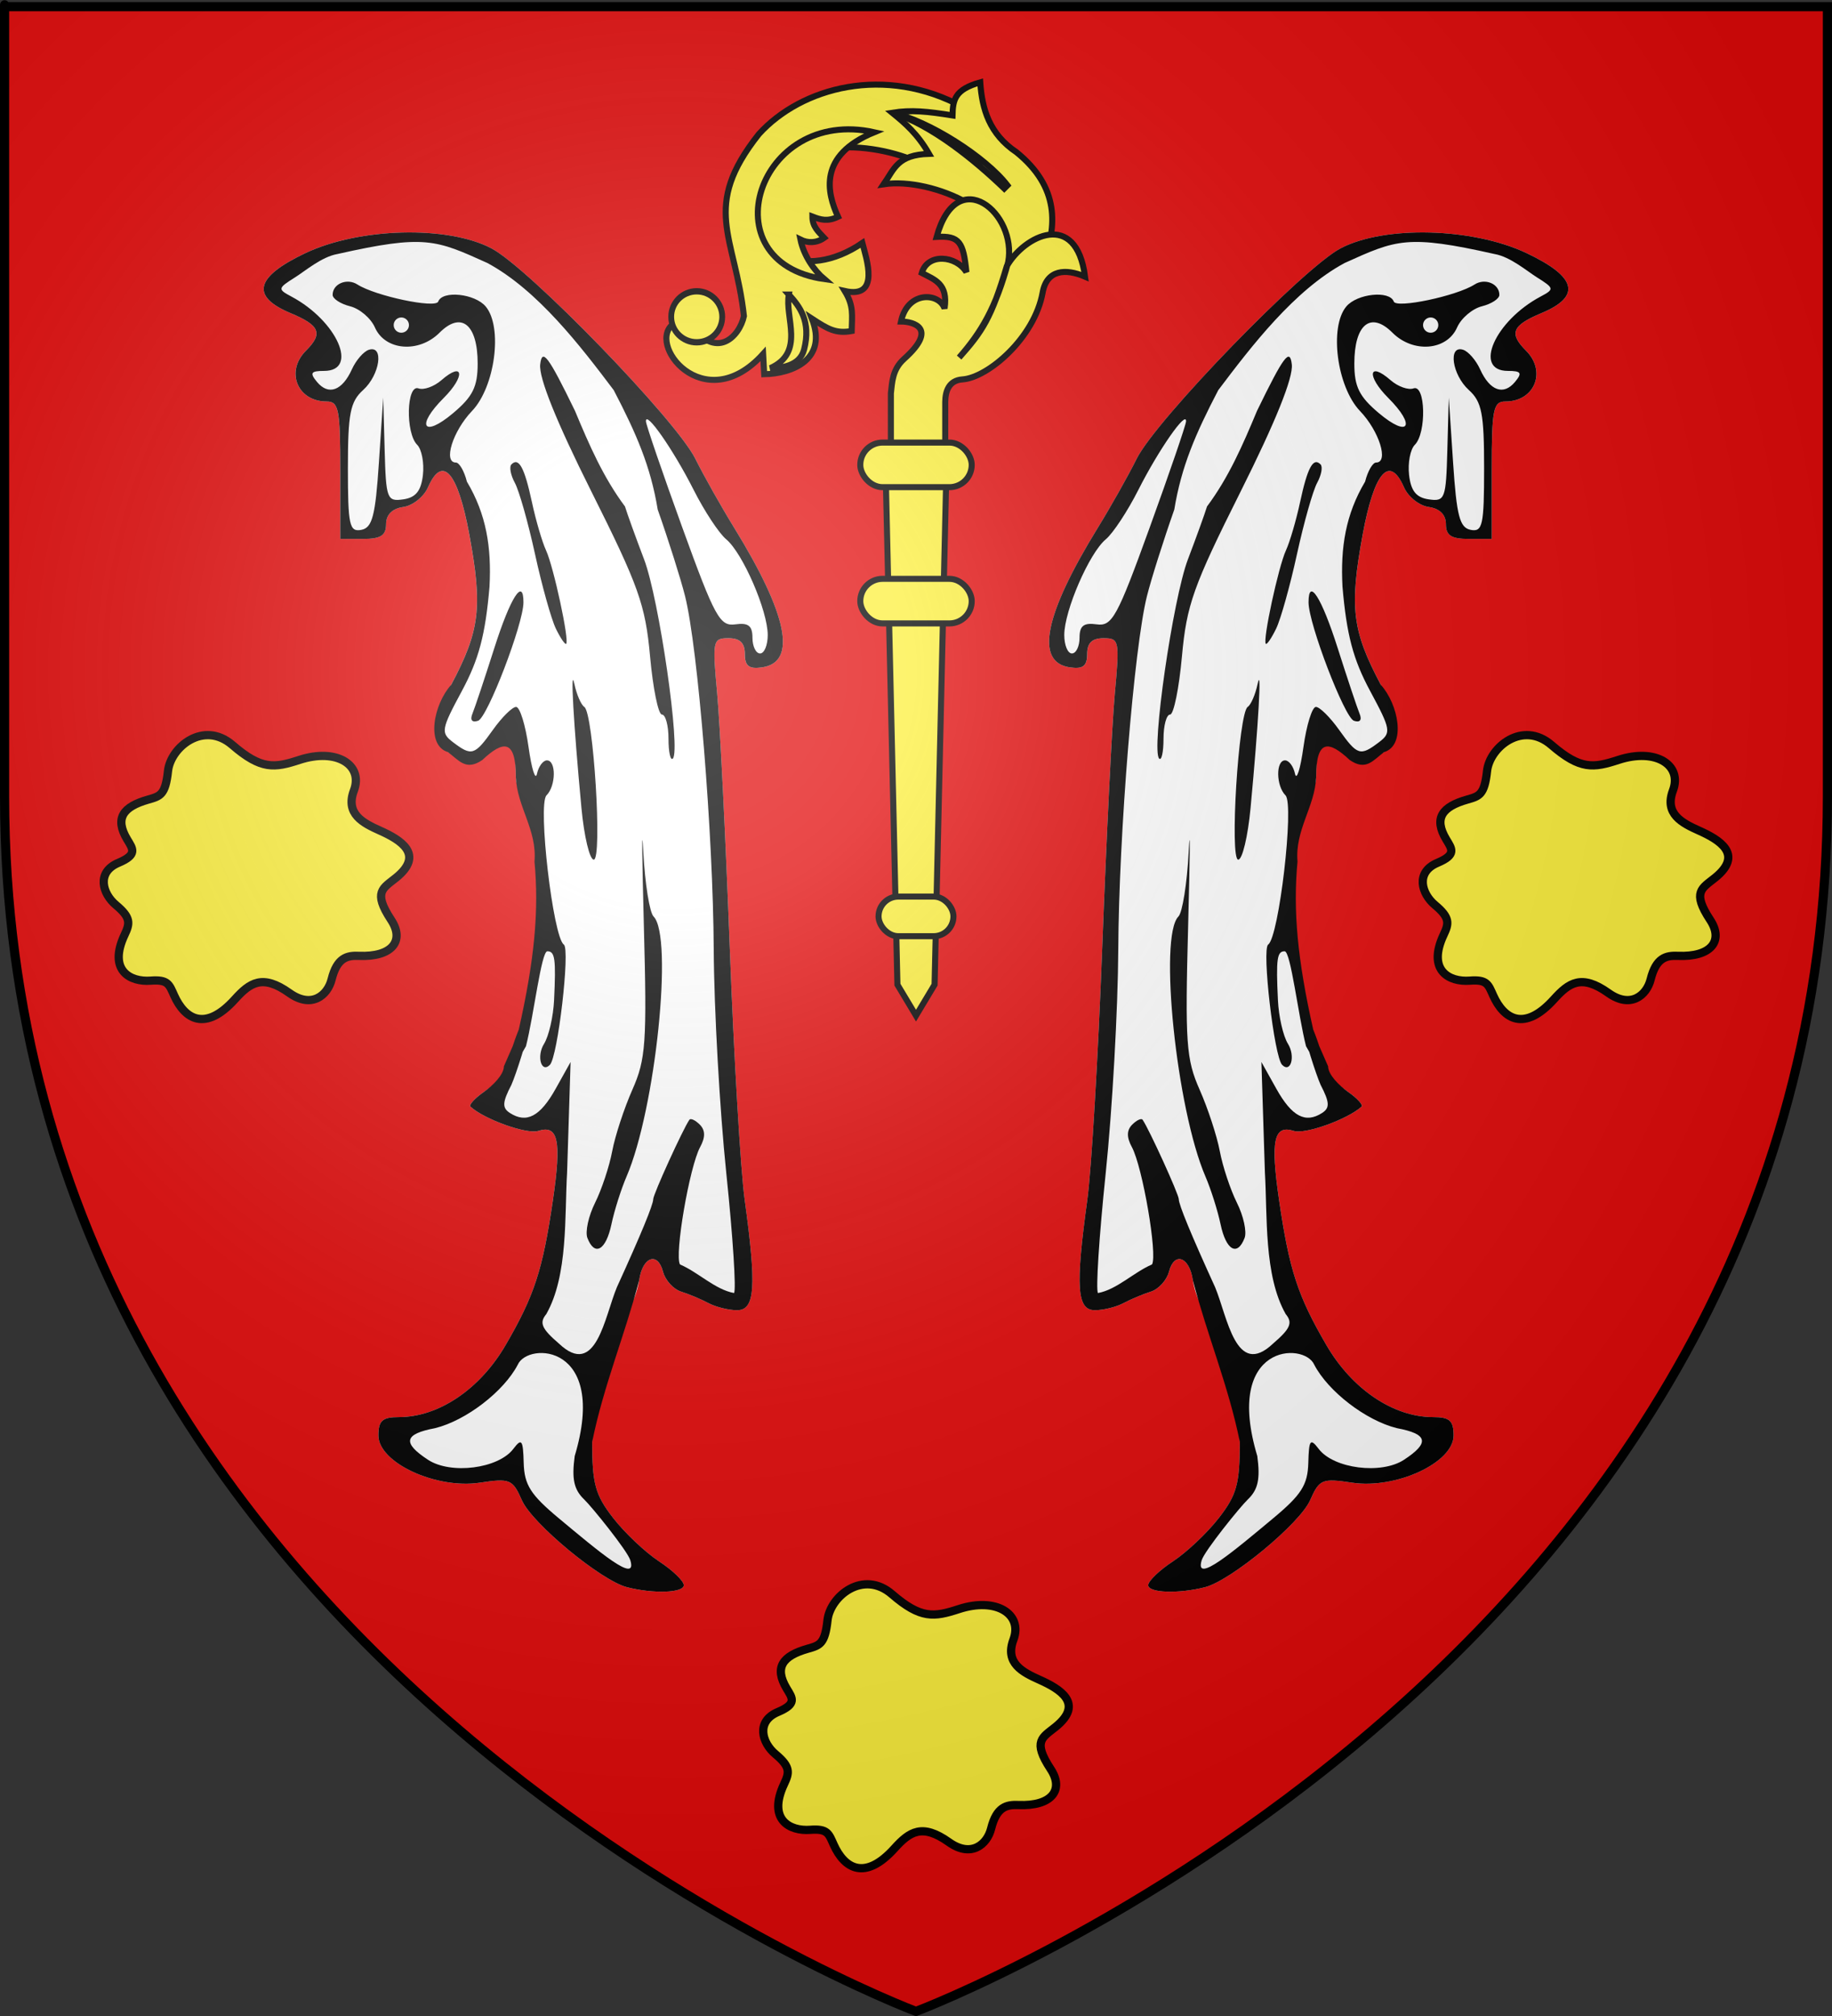 <?xml version="1.0" encoding="UTF-8" standalone="no"?>
<svg
   xmlns:dc="http://purl.org/dc/elements/1.1/"
   xmlns:cc="http://creativecommons.org/ns#"
   xmlns:rdf="http://www.w3.org/1999/02/22-rdf-syntax-ns#"
   xmlns:svg="http://www.w3.org/2000/svg"
   xmlns="http://www.w3.org/2000/svg"
   xmlns:xlink="http://www.w3.org/1999/xlink"
   xmlns:sodipodi="http://sodipodi.sourceforge.net/DTD/sodipodi-0.dtd"
   xmlns:inkscape="http://www.inkscape.org/namespaces/inkscape"
   height="660"
   width="600"
   version="1.0"
   id="svg2"
   sodipodi:version="0.32"
   inkscape:version="0.47pre1"
   sodipodi:docname="Blason ville fr Lamath 01 (Meurthe-et-Moselle).svg"
   inkscape:export-filename="/Users/olivier/Desktop/Blason Rouge/Blason_Vide_3D.png"
   inkscape:export-xdpi="144"
   inkscape:export-ydpi="144"
   inkscape:output_extension="org.inkscape.output.svg.inkscape">
  <rect width="100%" height="100%" fill="#333333" stroke="none"/>
  <sodipodi:namedview
     inkscape:window-height="706"
     inkscape:window-width="1366"
     inkscape:pageshadow="2"
     inkscape:pageopacity="0.0"
     guidetolerance="10.0"
     gridtolerance="10.0"
     objecttolerance="10.0"
     borderopacity="1.0"
     bordercolor="#666666"
     pagecolor="#ffffff"
     id="base"
     showgrid="false"
     height="660px"
     inkscape:zoom="0.69545455"
     inkscape:cx="300"
     inkscape:cy="330"
     inkscape:window-x="-8"
     inkscape:window-y="-8"
     inkscape:current-layer="layer4"
     inkscape:object-nodes="true"
     inkscape:snap-global="false"
     showguides="true"
     inkscape:guide-bbox="true"
     inkscape:window-maximized="1" />
  <desc
     id="desc4">Flag of Canton of Valais (Wallis)</desc>
  <defs
     id="defs6">
    <inkscape:perspective
       sodipodi:type="inkscape:persp3d"
       inkscape:vp_x="0 : 330 : 1"
       inkscape:vp_y="0 : 1000 : 0"
       inkscape:vp_z="600 : 330 : 1"
       inkscape:persp3d-origin="300 : 220 : 1"
       id="perspective3695" />
    <linearGradient
       id="linearGradient2893">
      <stop
         style="stop-color:white;stop-opacity:0.314;"
         offset="0"
         id="stop2895" />
      <stop
         id="stop2897"
         offset="0.19"
         style="stop-color:white;stop-opacity:0.251;" />
      <stop
         style="stop-color:#6b6b6b;stop-opacity:0.125;"
         offset="0.6"
         id="stop2901" />
      <stop
         style="stop-color:black;stop-opacity:0.125;"
         offset="1"
         id="stop2899" />
    </linearGradient>
    <radialGradient
       inkscape:collect="always"
       xlink:href="#linearGradient2893"
       id="radialGradient3163"
       gradientUnits="userSpaceOnUse"
       gradientTransform="matrix(1.353,0,0,1.349,-77.629,-85.747)"
       cx="221.445"
       cy="226.331"
       fx="221.445"
       fy="226.331"
       r="300" />
    <g
       id="s">
      <g
         id="c">
        <path
           transform="matrix(0.951,0.309,-0.309,0.951,0,-1)"
           d="M 0,0 L 0,1 L 0.5,1 L 0,0 z "
           id="t" />
        <use
           height="540"
           width="810"
           y="0"
           x="0"
           id="use2144"
           transform="scale(-1,1)"
           xlink:href="#t" />
      </g>
      <g
         id="a">
        <use
           height="540"
           width="810"
           y="0"
           x="0"
           id="use2147"
           transform="matrix(0.309,0.951,-0.951,0.309,0,0)"
           xlink:href="#c" />
        <use
           height="540"
           width="810"
           y="0"
           x="0"
           id="use2149"
           transform="matrix(-0.809,0.588,-0.588,-0.809,0,0)"
           xlink:href="#c" />
      </g>
      <use
         height="540"
         width="810"
         y="0"
         x="0"
         id="use2151"
         transform="scale(-1,1)"
         xlink:href="#a" />
    </g>
  </defs>
  <g
     inkscape:groupmode="layer"
     id="layer3"
     inkscape:label="Fond écu"
     style="display:inline">
    <path
       style="fill:#e20909;fill-opacity:1;fill-rule:evenodd;stroke:none;stroke-width:1px;stroke-linecap:butt;stroke-linejoin:miter;stroke-opacity:1"
       d="M 1.5 2.188 L 1.5 260.719 C 1.5 546.17 300 658.5 300 658.5 C 300 658.5 598.5 546.17 598.5 260.719 L 598.5 2.188 L 300 2.188 L 1.5 2.188 z "
       id="path2805" />
    <g
       id="g2807"
       inkscape:label="Meubles"
       transform="translate(1.3295043e-4,-700)" />
    <g
       id="g4626"
       inkscape:label="Meubles"
       transform="translate(1214.934,19.819)" />
    <g
       id="g11130"
       inkscape:label="Meubles"
       transform="translate(1441.568,-116.863)" />
  </g>
  <g
     inkscape:groupmode="layer"
     id="layer4"
     inkscape:label="Meubles">
    <g
       id="g11311"
       transform="translate(4,700)">
      <path
         sodipodi:nodetypes="csssssssssccscccccsssscccssssssssssssssssssccsssc"
         style="fill:#ffffff"
         d="m 201.343,-180.382 c -8.463,-2.155 -31.05,-20.831 -34.415,-28.455 -3.04,-6.889 -3.89,-7.245 -13.769,-5.767 -14.436,2.16 -33.221,-6.569 -33.221,-15.437 0,-4.872 1.286,-6.027 6.711,-6.027 13.001,0 26.533,-9.126 34.934,-23.559 9.402,-16.153 12.147,-24.542 15.486,-47.329 2.88,-19.658 1.777,-24.896 -4.802,-22.808 -3.729,1.184 -17.54,-3.754 -22.178,-7.93 -0.605,-0.544 1.364,-2.715 4.375,-4.824 3.011,-2.109 7.188,-5.085 7.188,-7.757 9.74,-25.695 17.143,-56.929 9.252,-85.26 -1.567,-0.522 -5.966,-5.169 -5.966,-10.325 0,-12.178 -2.113,-13.944 -8.975,-7.497 l -5.44,1.984 -7.812,-2.388 -2.825,-6.128 3.86,-15.899 c 9.425,-17.75 10.347,-25.363 5.96,-49.196 -3.782,-20.546 -8.806,-26.276 -13.551,-15.459 -1.357,3.094 -4.999,5.984 -8.093,6.424 -3.615,0.513 -5.625,2.524 -5.625,5.625 0,3.696 -1.757,4.826 -7.5,4.826 l -7.5,0 0,-22.5 c 0,-20 -0.5,-22.5 -4.5,-22.5 -9.546,0 -13.538,-9.82 -6.75,-16.607 5.669,-5.669 4.604,-8.291 -5,-12.304 -13.193,-5.512 -11.628,-11.864 4.845,-19.657 17.643,-8.347 46.523,-9.093 60.879,-1.574 12.238,6.41 60.479,56.156 66.807,68.892 2.733,5.5 8.461,15.671 12.729,22.603 17.566,28.528 20.663,44.056 9.115,45.696 -4.279,0.608 -5.625,-0.439 -5.625,-4.375 0,-3.624 -1.607,-5.174 -5.363,-5.174 -5.143,0 -5.295,0.742 -3.701,18.125 0.914,9.969 2.769,47.375 4.122,83.125 1.354,35.75 3.545,72.875 4.87,82.5 3.945,28.667 3.43,36.25 -2.462,36.25 -2.769,0 -6.987,-1.043 -9.375,-2.317 -2.388,-1.275 -6.417,-2.968 -8.953,-3.763 -2.537,-0.795 -5.211,-3.735 -5.943,-6.535 -1.746,-6.676 -6.709,-4.89 -7.809,2.811 -0.475,3.33 -1.983,7.416 -3.349,9.081 -7.135,18.81 -11.772,26.844 -12.036,43.837 0,13.734 1.004,17.372 6.875,24.921 3.781,4.862 10.531,11.241 15,14.176 4.469,2.935 8.125,6.451 8.125,7.813 0,2.529 -9.882,2.882 -18.595,0.663 z"
         id="path1933" />
      <path
         sodipodi:nodetypes="csssssssssccsccccccssssccsssccccssssssssscccsssssssssssssssssccssssssssssssscccccccsssscccsssssssssssssssssccsssccscccssssccsssssssccsssccssssssssccsssccssssccssccsssccssssssc"
         style="fill:#000000;fill-opacity:1"
         d="m 201.343,-180.382 c -8.463,-2.155 -31.05,-20.831 -34.415,-28.455 -3.04,-6.889 -3.89,-7.245 -13.769,-5.767 -14.436,2.16 -33.221,-6.569 -33.221,-15.437 0,-4.872 1.286,-6.027 6.711,-6.027 13.001,0 26.533,-9.126 34.934,-23.559 9.402,-16.153 12.147,-24.542 15.486,-47.329 2.88,-19.658 1.777,-24.896 -4.802,-22.808 -3.729,1.184 -17.54,-3.754 -22.178,-7.93 -0.605,-0.544 1.364,-2.715 4.375,-4.824 3.011,-2.109 6.565,-5.709 6.565,-8.381 16.752,-39.081 5.686,-1.26 2.456,6.065 -2.969,5.722 -3.067,7.534 -0.497,9.193 5.461,3.525 9.925,1.167 15.002,-7.928 l 4.885,-8.75 -1.146,36.143 c -0.844,14.166 0.385,33.704 -6.812,46.383 -2.366,2.851 -1.543,4.769 4.145,9.661 12.169,11.525 14.925,-8.735 18.968,-18.437 7.872,-17.255 11.909,-27.036 11.909,-28.854 0,-1.588 9.702,-22.882 11.837,-25.979 0.411,-0.596 1.945,0.115 3.41,1.58 1.827,1.827 1.866,4.13 0.125,7.333 -3.501,6.439 -8.479,35.414 -6.605,38.446 6.031,2.591 11.473,8.209 17.683,9.357 0.78,-0.78 -0.351,-18.409 -2.515,-39.174 -2.164,-20.765 -4.018,-53.776 -4.12,-73.357 -0.196,-37.506 -5.164,-98.714 -9.384,-115.602 -1.374,-5.5 -5.408,-18.264 -8.964,-28.364 -2.314,-14.094 -6.95,-24.795 -14.398,-39.081 -10.849,-14.391 -24.921,-32.766 -41.379,-41.63 -16.912,-7.633 -20.471,-9.391 -49.122,-2.939 -5.156,0.904 -10.521,5.526 -13.827,7.605 -5.733,3.605 -5.79,3.896 -1.25,6.311 14.999,7.976 22.197,24.349 10.704,24.349 -4.336,0 -4.76,0.659 -2.317,3.601 3.755,4.524 8.255,2.904 11.426,-4.113 1.346,-2.978 3.853,-5.863 5.572,-6.41 5.015,-1.597 3.62,8.198 -1.875,13.172 -4.246,3.842 -5,7.7 -5,25.571 0,18.694 0.489,20.953 4.375,20.213 3.619,-0.689 4.619,-4.5 5.784,-22.058 l 1.409,-21.225 0.466,17.049 c 0.441,16.138 0.766,17.006 6.091,16.25 4.096,-0.582 5.848,-2.75 6.445,-7.978 0.451,-3.949 -0.393,-8.393 -1.875,-9.875 -3.892,-3.892 -3.519,-19.911 0.43,-18.48 1.719,0.623 5.101,-0.589 7.515,-2.693 7.262,-6.327 7.903,-1.338 0.747,5.818 -9.223,9.223 -6.736,13.234 3.083,4.972 6.438,-5.417 8.03,-8.635 8.03,-16.229 0,-12.855 -5.378,-17.206 -12.484,-10.1 -6.784,6.784 -17.835,5.886 -21.175,-1.722 -1.325,-3.018 -4.981,-6.134 -8.125,-6.923 -3.144,-0.789 -5.716,-2.472 -5.716,-3.74 0,-3.634 4.693,-5.592 8.125,-3.389 5.853,3.757 25.608,7.925 26.458,5.583 1.358,-3.738 12.039,-2.614 15.568,1.639 5.619,6.77 3.045,26.292 -4.507,34.188 -6.305,6.592 -9.519,16.879 -5.274,16.879 1.119,0 2.74,2.812 3.603,6.25 6.381,10.706 8.095,21.545 7.406,34.375 -1.347,15.734 -3.49,23.827 -9.036,34.126 -6.797,12.622 -6.988,13.716 -2.932,16.795 6.136,4.659 7.102,4.361 13.088,-4.047 2.937,-4.125 6.35,-7.5 7.584,-7.5 1.234,0 3.069,5.906 4.077,13.125 1.008,7.219 2.254,11.156 2.769,8.75 0.515,-2.406 1.979,-4.375 3.253,-4.375 3.076,0 2.972,8.345 -0.144,11.46 -2.916,2.916 2.142,46.428 5.676,48.838 2.138,1.458 -1.96,36.779 -4.569,39.389 -2.844,2.844 -4.414,-2.884 -1.896,-6.916 1.546,-2.476 3.019,-8.894 3.273,-14.261 0.64,-13.543 0.301,-16.009 -2.198,-16.009 -1.996,0 -4.433,21.039 -7.008,31.086 -9.281,16.674 -5.812,3 -2.351,-5.461 5.151,-22.865 6.653,-38.913 5.145,-54.998 0.888,-10.391 -5.746,-17.957 -6.111,-27.71 0,-12.387 -4.111,-11.996 -11,-5.524 -5.363,3.673 -7.641,0.064 -11.225,-2.585 -7.382,-2.266 -4.666,-15.72 1.035,-22.027 9.425,-17.75 10.347,-25.363 5.96,-49.196 -3.782,-20.546 -8.806,-26.276 -13.551,-15.459 -1.357,3.094 -4.999,5.984 -8.093,6.424 -3.615,0.513 -5.625,2.523 -5.625,5.625 0,3.696 -1.757,4.826 -7.5,4.826 l -7.5,0 0,-22.5 c 0,-20 -0.5,-22.5 -4.5,-22.5 -9.546,0 -13.537,-9.82 -6.75,-16.607 5.669,-5.669 4.604,-8.291 -5,-12.304 -13.193,-5.512 -11.628,-11.864 4.845,-19.657 17.643,-8.347 46.523,-9.093 60.879,-1.574 12.238,6.41 60.479,56.156 66.807,68.892 2.733,5.5 8.461,15.671 12.729,22.603 17.566,28.528 20.663,44.056 9.115,45.696 -4.279,0.608 -5.625,-0.439 -5.625,-4.375 0,-3.624 -1.607,-5.174 -5.363,-5.174 -5.143,0 -5.295,0.742 -3.701,18.125 0.914,9.969 2.769,47.375 4.122,83.125 1.354,35.75 3.545,72.875 4.87,82.5 3.945,28.667 3.43,36.25 -2.462,36.25 -2.769,0 -6.987,-1.043 -9.375,-2.317 -2.388,-1.275 -6.417,-2.968 -8.953,-3.763 -2.537,-0.795 -5.211,-3.735 -5.943,-6.535 -1.746,-6.676 -6.709,-4.89 -7.809,2.811 -4.597,17.673 -11.752,34.849 -15.385,52.918 0,13.734 1.004,17.372 6.875,24.921 3.781,4.862 10.531,11.241 15,14.176 4.469,2.935 8.125,6.451 8.125,7.813 0,2.529 -9.882,2.882 -18.595,0.663 z m 1.086,-8.838 c -0.951,-3.094 -12.621,-17.518 -15.078,-19.863 -3.381,-3.228 -4.142,-6.685 -3.131,-14.224 11.054,-36.818 -15.353,-37.484 -18.657,-29.899 -4.527,8.687 -16.842,18.227 -27.048,20.755 -10.176,1.909 -10.827,4.793 -2.338,10.355 7.47,4.894 23.011,2.916 27.932,-3.555 2.757,-3.625 3.201,-3.028 3.408,4.582 0.196,7.18 2.259,10.432 11.5,18.125 12.937,10.77 25.891,21.794 23.411,13.723 z m 45.009,-302.891 c 0,-7.97 -8.195,-26.847 -13.603,-31.336 -2.358,-1.957 -7.163,-9.253 -10.679,-16.215 -6.595,-13.057 -15.81,-26.273 -15.597,-22.369 0.066,1.217 5.42,16.837 11.898,34.712 10.665,29.43 12.306,32.426 17.38,31.718 4.245,-0.593 5.602,0.467 5.602,4.375 0,2.836 1.125,5.157 2.5,5.157 1.375,0 2.5,-2.719 2.5,-6.043 z M 129.938,-593.568 c 0,-1.375 -1.125,-2.5 -2.5,-2.5 -1.375,0 -2.5,1.125 -2.5,2.5 0,1.375 1.125,2.5 2.5,2.5 1.375,0 2.5,-1.125 2.5,-2.5 z m 58.441,298.846 c -0.771,-2.01 0.359,-7.186 2.512,-11.502 2.153,-4.316 4.678,-11.915 5.61,-16.886 0.933,-4.971 3.904,-14.032 6.604,-20.135 4.426,-10.007 4.796,-15.292 3.764,-53.835 -0.629,-23.506 -0.707,-34.305 -0.172,-23.998 0.535,10.308 2.045,19.814 3.356,21.125 6.517,6.517 0.628,63.143 -8.855,85.134 -1.779,4.125 -4.005,11.156 -4.946,15.625 -1.8,8.541 -5.505,10.644 -7.874,4.471 z m -1.946,-140.721 c -2.601,-27.64 -3.719,-47.307 -2.309,-40.625 0.725,3.438 2.186,6.812 3.245,7.5 2.995,1.943 5.968,50 3.094,50 -1.343,0 -3.157,-7.594 -4.03,-16.875 z m 28.506,-22.708 c 0,-4.354 -0.97,-7.917 -2.155,-7.917 -1.185,0 -2.932,-8.57 -3.881,-19.045 -1.53,-16.883 -3.713,-23.012 -19.237,-54 -11.429,-22.815 -17.245,-37.256 -16.744,-41.58 0.632,-5.464 2.63,-2.799 11.392,15.199 4.712,11.29 9.265,21.762 16.373,31.301 0.732,2.406 3.547,10.194 6.255,17.306 4.931,12.947 12.093,62.556 9.418,65.231 -0.782,0.782 -1.421,-2.141 -1.421,-6.496 z m -64.203,-8.229 c 0.782,-1.891 4.016,-11.583 7.188,-21.539 5.254,-16.496 9.516,-23.162 9.516,-14.885 0,6.999 -11.792,37.751 -14.869,38.777 -1.987,0.662 -2.701,-0.255 -1.834,-2.352 z m 27.315,-27.816 c -1.501,-3.092 -4.569,-14.059 -6.819,-24.371 -2.25,-10.312 -5.226,-20.828 -6.615,-23.368 -1.389,-2.54 -1.884,-5.259 -1.102,-6.042 2.399,-2.399 4.265,1.042 6.69,12.34 1.278,5.951 3.362,13.07 4.632,15.82 2.475,5.358 7.681,29.504 6.595,30.589 -0.359,0.359 -1.881,-1.877 -3.382,-4.968 z"
         id="path1927" />
    </g>
    <use
       x="0"
       y="0"
       xlink:href="#g11311"
       id="use7252"
       transform="matrix(-1,0,0,1,600,0)"
       width="600"
       height="660" />
    <path
       style="fill:#fcef3c;stroke:#000000;stroke-width:2.7;stroke-linecap:butt;stroke-linejoin:miter;stroke-miterlimit:4;stroke-opacity:1;stroke-dasharray:none;display:inline"
       d="m 292.128,521.912 c 9.446,8.157 13.746,7.545 21.922,4.872 12.265,-4.01 20.992,1.697 17.862,10.004 -2.889,7.665 2.983,10.659 8.526,13.136 6.621,2.958 14.754,7.764 5.278,15.427 -4.286,3.466 -7.674,4.613 -1.624,13.803 4.521,6.868 0.288,12.23 -10.555,11.773 -3.867,-0.163 -7.151,0.579 -8.931,7.713 -1.291,5.173 -6.509,9.663 -13.803,4.466 -8.825,-6.288 -12.942,-3.416 -17.862,2.03 -9.689,10.723 -16.376,6.586 -19.892,-1.218 -1.653,-3.669 -2.016,-5.307 -7.713,-4.872 -6.686,0.512 -14.031,-3.319 -8.525,-15.021 1.733,-3.684 2.165,-5.57 -2.842,-9.743 -4.411,-3.676 -6.489,-10.721 0.812,-13.803 6.382,-2.694 4.713,-4.573 2.842,-7.713 -4.129,-6.928 -1.292,-10.662 6.901,-12.991 3.932,-1.117 5.651,-1.521 6.495,-9.337 0.844,-7.816 11.664,-16.682 21.11,-8.525 z"
       id="path4522"
       sodipodi:nodetypes="csssssssssssssssssz" />
    <g
       style="display:inline"
       id="g7236"
       transform="matrix(1.32,0,0,1.32,218.548,-196.811)">
      <path
         sodipodi:nodetypes="cccccccccccccz"
         id="path13031"
         d="m 25.631,196.257 c -6.564,15.967 8.46,22.898 22.765,13.103 0.978,3.836 4.544,13.922 -4.368,11.912 2.279,3.75 1.796,5.912 1.721,9.926 -3.926,0.706 -5.916,-0.482 -9.886,-3.084 3.997,10.122 -4.804,13.648 -11.82,13.805 L 23.778,236.889 C 9.041,253.179 -5.728,233.951 1.807,229.213 l 3.706,0 c 6.536,9.538 12.427,3.365 13.5,-1.721 -2.204,-20.005 -10.757,-26.87 3.706,-45.132 10.502,-11.592 31.323,-17.324 50.835,-6.588 l -8.766,15.022 c -7.406,-5.022 -32.574,-10.551 -39.157,5.463 z"
         style="fill:#fcef3c;fill-opacity:1;stroke:#000000;stroke-width:1.5;stroke-miterlimit:4;stroke-opacity:1;stroke-dasharray:none;display:inline" />
      <path
         sodipodi:nodetypes="ccccccccc"
         id="path13033"
         d="m 55.807,177.065 c 3.165,2.587 6.249,5.18 9.132,10.191 -7.8,0.247 -8.561,3.611 -11.25,7.544 12.2,-1.856 33.492,7.886 28.719,18.844 l 10.722,0.877 c 3.697,-9.338 4.16,-19.018 -6.485,-27.662 -6.755,-4.528 -8.548,-10.71 -9,-17.338 -6.33,1.776 -6.785,4.315 -6.882,8.206 -6.221,-0.99 -10.191,-1.425 -14.956,-0.662 z"
         style="fill:#fcef3c;fill-opacity:1;stroke:#000000;stroke-width:1.5;stroke-miterlimit:4;stroke-opacity:1;stroke-dasharray:none;display:inline" />
      <path
         sodipodi:nodetypes="cccc"
         id="path13035"
         d="m 55.807,177.065 c 9.826,2.948 20.88,12.146 27.794,18.794 l 0.794,-0.794 C 78.906,187.954 64.722,178.994 55.807,177.065 z"
         style="fill:#fcef3c;fill-opacity:1;stroke:#000000;stroke-width:1.5;stroke-miterlimit:4;stroke-opacity:1;stroke-dasharray:none;display:inline" />
      <path
         sodipodi:nodetypes="ccccccc"
         id="path13037"
         d="m 51.344,181.897 c -13.993,5.724 -11.727,15.031 -8.984,20.969 -2.611,1.248 -4.32,0.735 -6.363,-0.054 -0.001,2.521 1.544,3.803 2.925,5.278 -1.919,1.353 -4.11,1.31 -5.885,0.429 0.829,4.009 3.399,7.678 5.908,9.804 C 10.034,214.224 22.313,175.443 51.344,181.897 z"
         style="fill:#fcef3c;fill-opacity:1;stroke:#000000;stroke-width:1.5;stroke-miterlimit:4;stroke-opacity:1;stroke-dasharray:none;display:inline" />
      <path
         sodipodi:nodetypes="cscc"
         id="path13039"
         d="m 30.154,222.155 c 2.675,2.922 5.586,6.655 3.782,13.647 -1.045,4.048 -5.596,4.592 -8.385,4.604 8.731,-3.912 3.552,-12.549 4.604,-18.251 z"
         style="fill:#fcef3c;fill-opacity:1;stroke:#000000;stroke-width:1.5;stroke-miterlimit:4;stroke-opacity:1;stroke-dasharray:none;display:inline" />
      <path
         sodipodi:nodetypes="ccscccccccccssccc"
         id="path13041"
         d="m 55.474,263.563 0,-16.91 c 0.319,-2.694 0.334,-5.904 3.288,-8.55 8.483,-7.596 2.337,-9.241 -0.778,-9.262 1.631,-7.664 9.458,-7.224 10.808,-3.234 0.924,-6.159 -2.439,-7.12 -5.65,-8.813 1.464,-5.041 8.586,-4.296 11.071,-0.203 -0.758,-7.442 -1.696,-9.072 -7.394,-8.742 5.143,-18.49 20.023,-5.729 17.757,6.248 -3.038,11.286 -6.622,17.35 -12.167,23.677 5.789,-6.484 8.006,-9.833 11.838,-22.69 4.285,-7.473 17.2,-14.116 19.402,2.631 -4.792,-2.058 -9.495,-1.782 -10.523,3.946 -2.018,11.252 -13.592,21.116 -19.895,21.539 -3.442,0.231 -4.241,3.02 -4.275,5.59 l 0,14.772 -13.482,3.6e-4 z"
         style="fill:#fcef3c;fill-opacity:1;stroke:#000000;stroke-width:1.5;stroke-miterlimit:4;stroke-opacity:1;stroke-dasharray:none;display:inline" />
      <path
         transform="matrix(0.821,0,0,0.892,-770.807,-2.59)"
         d="m 955.463,258.138 c 0,3.918 -3.452,7.093 -7.71,7.093 -4.258,0 -7.71,-3.176 -7.71,-7.093 0,-3.918 3.452,-7.093 7.71,-7.093 4.258,0 7.71,3.176 7.71,7.093 z"
         sodipodi:ry="7.0934973"
         sodipodi:rx="7.7103229"
         sodipodi:cy="258.13797"
         sodipodi:cx="947.75293"
         id="path13043"
         style="fill:#fcef3c;fill-opacity:1;stroke:#000000;stroke-width:1.753;stroke-miterlimit:4;stroke-opacity:1;stroke-dasharray:none;display:inline"
         sodipodi:type="arc" />
      <path
         sodipodi:nodetypes="cccccc"
         id="path11256"
         d="m 54.026,259.787 15.36,0 -3.072,133.526 -4.608,7.68 -4.608,-7.68 -3.072,-133.526 z"
         inkscape:transform-center-y="-4.0866085"
         inkscape:transform-center-x="-173.94282"
         style="fill:#fcef3c;fill-opacity:1;stroke:#000000;stroke-width:1.5;stroke-miterlimit:4;stroke-opacity:1;stroke-dasharray:none" />
      <rect
         style="fill:#fcef3c;fill-opacity:1;stroke:#000000;stroke-width:1.5;stroke-miterlimit:4;stroke-opacity:1;stroke-dasharray:none"
         id="rect11258"
         width="18.586"
         height="9.83"
         x="52.413"
         y="371.462"
         ry="4.915" />
      <rect
         style="fill:#fcef3c;fill-opacity:1;stroke:#000000;stroke-width:1.5;stroke-miterlimit:4;stroke-opacity:1;stroke-dasharray:none"
         id="rect11260"
         width="27.648"
         height="11.059"
         x="47.882"
         y="292.658"
         ry="5.53" />
      <rect
         ry="5.53"
         y="258.866"
         x="47.882"
         height="11.059"
         width="27.648"
         id="rect11304"
         style="fill:#fcef3c;fill-opacity:1;stroke:#000000;stroke-width:1.5;stroke-miterlimit:4;stroke-opacity:1;stroke-dasharray:none" />
    </g>
    <use
       x="0"
       y="0"
       xlink:href="#path4522"
       id="use7929"
       transform="translate(216,-278)"
       width="600"
       height="660" />
    <use
       x="0"
       y="0"
       xlink:href="#path4522"
       id="use7931"
       transform="translate(-216,-278)"
       width="600"
       height="660" />
  </g>
  <g
     inkscape:groupmode="layer"
     id="layer2"
     inkscape:label="Reflet final"
     sodipodi:insensitive="true">
    <path
       sodipodi:nodetypes="cccccc"
       d="M 300,658.5 C 300,658.5 598.5,546.18 598.5,260.728 C 598.5,-24.723 598.5,2.176 598.5,2.176 L 1.5,2.176 L 1.5,260.728 C 1.5,546.18 300,658.5 300,658.5 z "
       style="opacity:1;fill:url(#radialGradient3163);fill-opacity:1;fill-rule:evenodd;stroke:none;stroke-width:1px;stroke-linecap:butt;stroke-linejoin:miter;stroke-opacity:1"
       id="path2875"
       inkscape:export-xdpi="144"
       inkscape:export-ydpi="144" />
  </g>
  <g
     inkscape:groupmode="layer"
     id="layer1"
     inkscape:label="Contour final"
     sodipodi:insensitive="true">
    <path
       sodipodi:nodetypes="cccccc"
       d="M 300,658.5 C 300,658.5 1.5,546.18 1.5,260.728 C 1.5,-24.723 1.5,2.176 1.5,2.176 L 598.5,2.176 L 598.5,260.728 C 598.5,546.18 300,658.5 300,658.5 z"
       style="opacity:1;fill:none;fill-opacity:1;fill-rule:evenodd;stroke:#000000;stroke-width:3;stroke-linecap:butt;stroke-linejoin:miter;stroke-miterlimit:4;stroke-dasharray:none;stroke-opacity:1"
       id="path1411"
       inkscape:export-xdpi="144"
       inkscape:export-ydpi="144" />
  </g>
</svg>
